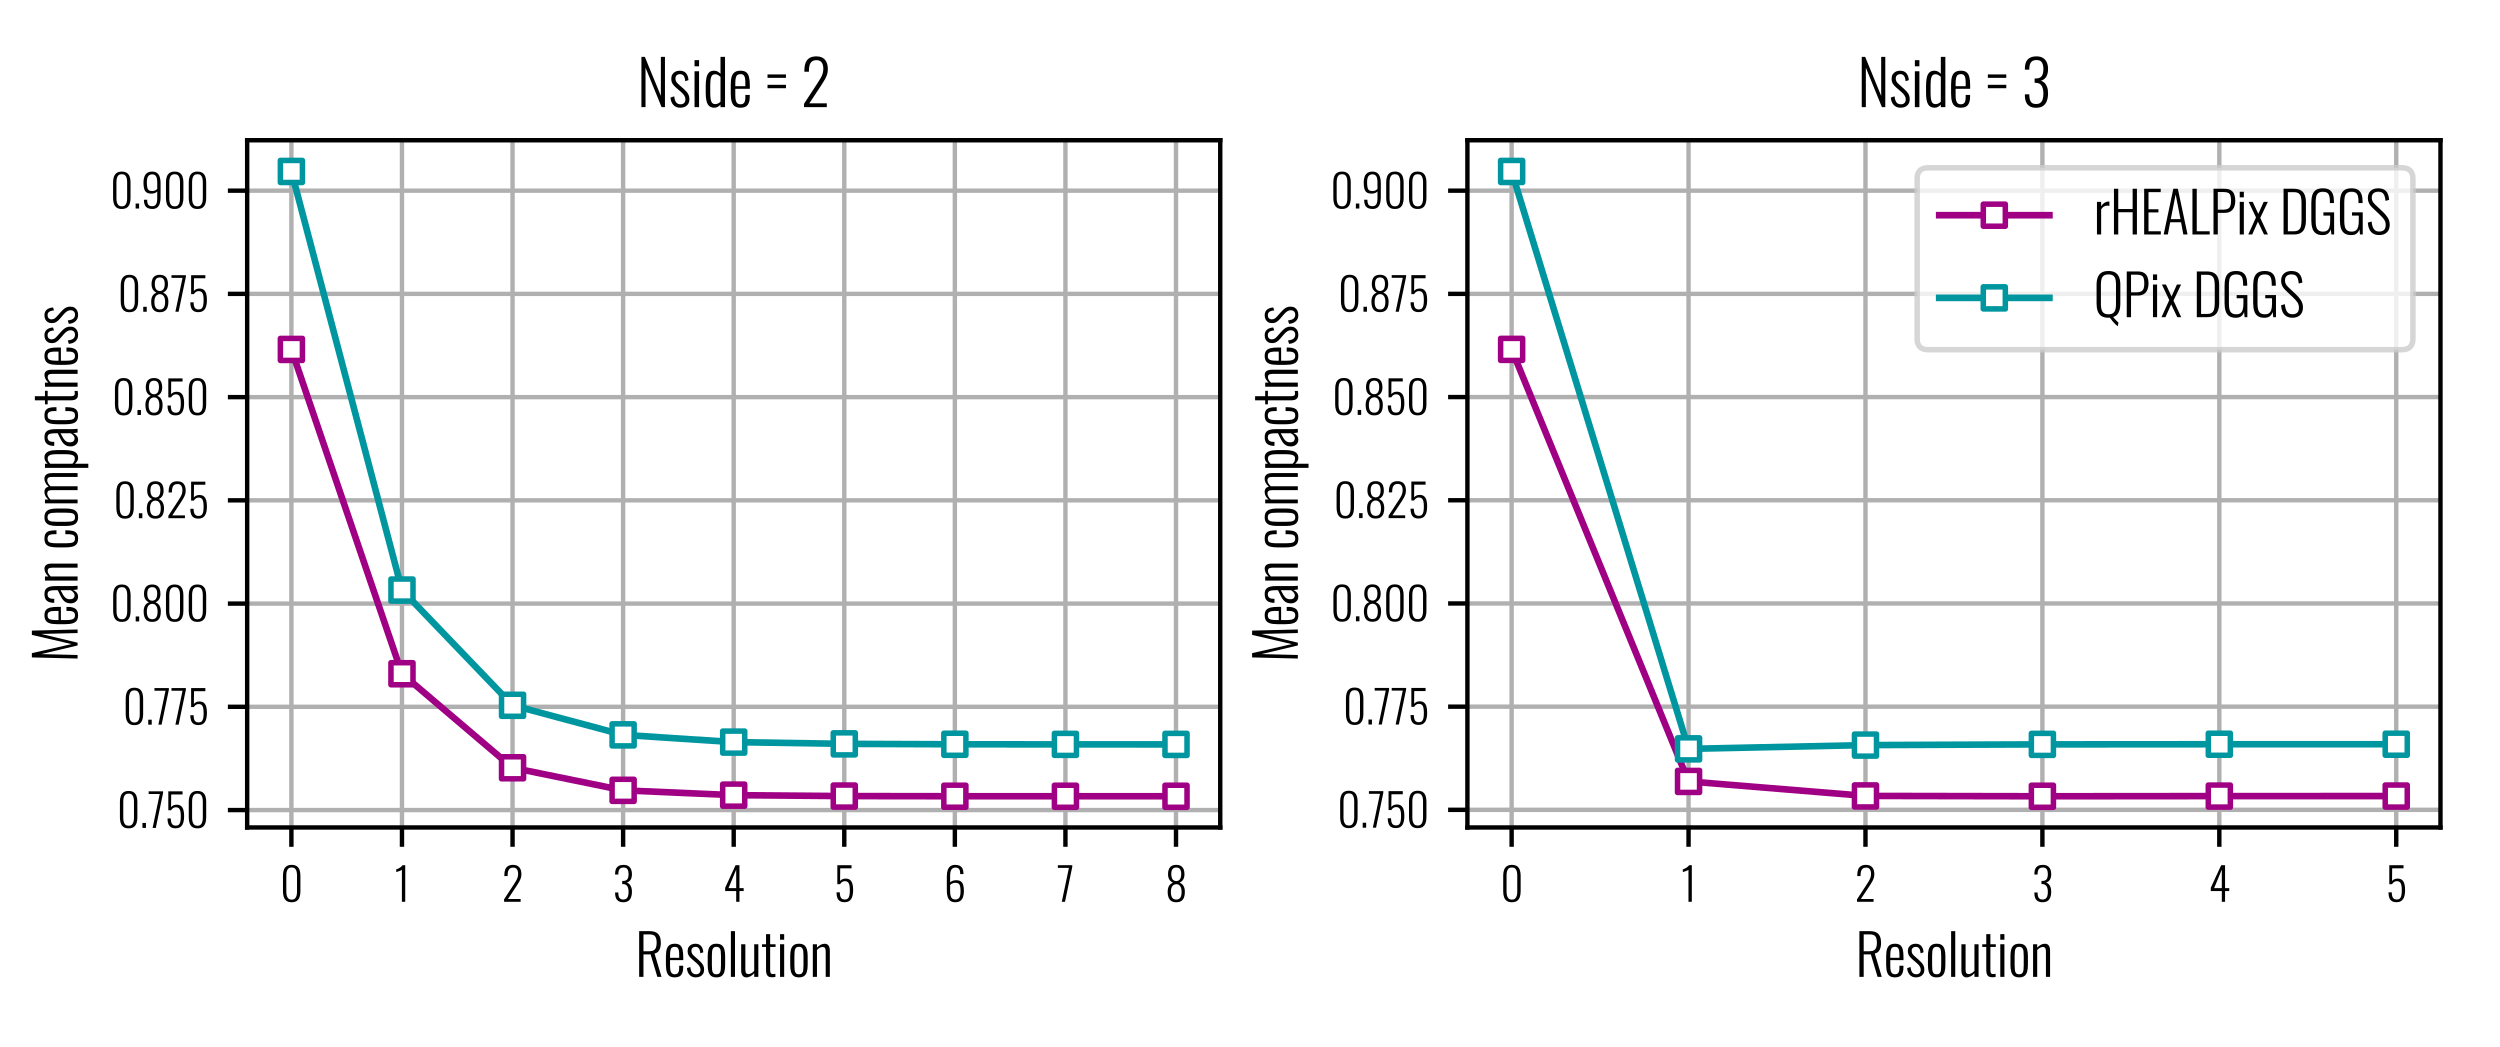<?xml version="1.0" encoding="utf-8" standalone="no"?>
<!DOCTYPE svg PUBLIC "-//W3C//DTD SVG 1.1//EN"
  "http://www.w3.org/Graphics/SVG/1.1/DTD/svg11.dtd">
<svg xmlns:xlink="http://www.w3.org/1999/xlink" width="453.543pt" height="189.921pt" viewBox="0 0 453.543 189.921" xmlns="http://www.w3.org/2000/svg" version="1.1">
 <defs>
  <style type="text/css">*{stroke-linejoin: round; stroke-linecap: butt}</style>
 </defs>
 <g id="figure_1">
  <g id="patch_1">
   <path d="M 0 189.921 
L 453.543 189.921 
L 453.543 0 
L 0 0 
z
" style="fill: #ffffff"/>
  </g>
  <g id="axes_1">
   <g id="patch_2">
    <path d="M 44.84 150.121 
L 221.372 150.121 
L 221.372 25.44 
L 44.84 25.44 
z
" style="fill: #ffffff"/>
   </g>
   <g id="matplotlib.axis_1">
    <g id="xtick_1">
     <g id="line2d_1">
      <path d="M 52.864 150.121 
L 52.864 25.44 
" clip-path="url(#p54a4151189)" style="fill: none; stroke: #b0b0b0; stroke-width: 0.8; stroke-linecap: square"/>
     </g>
     <g id="line2d_2">
      <defs>
       <path id="m5b0817f974" d="M 0 0 
L 0 3.5 
" style="stroke: #000000; stroke-width: 0.8"/>
      </defs>
      <g>
       <use xlink:href="#m5b0817f974" x="52.864" y="150.121" style="stroke: #000000; stroke-width: 0.8"/>
      </g>
     </g>
     <g id="text_1">
      <!-- 0 -->
      <g transform="translate(50.796 163.601) scale(0.08 -0.08)">
       <defs>
        <path id="Oswald-Light-30" d="M 1651 -64 
Q 1190 -64 921 134 
Q 653 333 537 678 
Q 422 1024 422 1466 
L 422 3718 
Q 422 4166 540 4508 
Q 659 4851 931 5043 
Q 1203 5235 1651 5235 
Q 2112 5235 2384 5043 
Q 2656 4851 2774 4508 
Q 2893 4166 2893 3718 
L 2893 1466 
Q 2893 1018 2774 672 
Q 2656 326 2387 131 
Q 2118 -64 1651 -64 
z
M 1651 307 
Q 1952 307 2115 460 
Q 2278 614 2345 867 
Q 2413 1120 2413 1427 
L 2413 3750 
Q 2413 4064 2345 4317 
Q 2278 4570 2118 4717 
Q 1958 4864 1651 4864 
Q 1357 4864 1193 4717 
Q 1030 4570 963 4317 
Q 896 4064 896 3750 
L 896 1427 
Q 896 1120 963 867 
Q 1030 614 1196 460 
Q 1363 307 1651 307 
z
" transform="scale(0.016)"/>
       </defs>
       <use xlink:href="#Oswald-Light-30"/>
      </g>
     </g>
    </g>
    <g id="xtick_2">
     <g id="line2d_3">
      <path d="M 72.925 150.121 
L 72.925 25.44 
" clip-path="url(#p54a4151189)" style="fill: none; stroke: #b0b0b0; stroke-width: 0.8; stroke-linecap: square"/>
     </g>
     <g id="line2d_4">
      <g>
       <use xlink:href="#m5b0817f974" x="72.925" y="150.121" style="stroke: #000000; stroke-width: 0.8"/>
      </g>
     </g>
     <g id="text_2">
      <!-- 1 -->
      <g transform="translate(71.533 163.601) scale(0.08 -0.08)">
       <defs>
        <path id="Oswald-Light-31" d="M 1075 0 
L 1075 4557 
Q 1037 4499 921 4441 
Q 806 4384 668 4339 
Q 531 4294 419 4259 
Q 307 4224 275 4218 
L 275 4595 
Q 365 4621 486 4672 
Q 608 4723 729 4796 
Q 851 4870 969 4966 
Q 1088 5062 1171 5184 
L 1549 5184 
L 1549 0 
L 1075 0 
z
" transform="scale(0.016)"/>
       </defs>
       <use xlink:href="#Oswald-Light-31"/>
      </g>
     </g>
    </g>
    <g id="xtick_3">
     <g id="line2d_5">
      <path d="M 92.985 150.121 
L 92.985 25.44 
" clip-path="url(#p54a4151189)" style="fill: none; stroke: #b0b0b0; stroke-width: 0.8; stroke-linecap: square"/>
     </g>
     <g id="line2d_6">
      <g>
       <use xlink:href="#m5b0817f974" x="92.985" y="150.121" style="stroke: #000000; stroke-width: 0.8"/>
      </g>
     </g>
     <g id="text_3">
      <!-- 2 -->
      <g transform="translate(91.045 163.601) scale(0.08 -0.08)">
       <defs>
        <path id="Oswald-Light-32" d="M 314 0 
L 314 346 
L 1709 2483 
Q 1862 2720 1996 2941 
Q 2131 3162 2217 3405 
Q 2304 3648 2304 3955 
Q 2304 4371 2134 4608 
Q 1965 4845 1613 4845 
Q 1299 4845 1126 4704 
Q 954 4563 886 4316 
Q 819 4070 819 3763 
L 819 3648 
L 352 3648 
L 352 3776 
Q 352 4256 480 4579 
Q 608 4902 880 5068 
Q 1152 5235 1594 5235 
Q 2182 5235 2476 4886 
Q 2771 4538 2771 3917 
Q 2771 3603 2681 3340 
Q 2592 3078 2451 2838 
Q 2310 2598 2157 2355 
L 864 397 
L 2662 397 
L 2662 0 
L 314 0 
z
" transform="scale(0.016)"/>
       </defs>
       <use xlink:href="#Oswald-Light-32"/>
      </g>
     </g>
    </g>
    <g id="xtick_4">
     <g id="line2d_7">
      <path d="M 113.045 150.121 
L 113.045 25.44 
" clip-path="url(#p54a4151189)" style="fill: none; stroke: #b0b0b0; stroke-width: 0.8; stroke-linecap: square"/>
     </g>
     <g id="line2d_8">
      <g>
       <use xlink:href="#m5b0817f974" x="113.045" y="150.121" style="stroke: #000000; stroke-width: 0.8"/>
      </g>
     </g>
     <g id="text_4">
      <!-- 3 -->
      <g transform="translate(111.117 163.601) scale(0.08 -0.08)">
       <defs>
        <path id="Oswald-Light-33" d="M 1523 -64 
Q 1120 -64 864 93 
Q 608 250 489 531 
Q 371 813 371 1197 
L 371 1325 
L 826 1325 
Q 826 1312 826 1273 
Q 826 1235 826 1216 
Q 832 941 896 739 
Q 960 538 1113 429 
Q 1267 320 1523 320 
Q 1766 320 1936 425 
Q 2106 531 2192 774 
Q 2278 1018 2278 1408 
Q 2278 1888 2105 2192 
Q 1933 2496 1504 2509 
Q 1491 2509 1440 2509 
Q 1389 2509 1376 2509 
L 1376 2957 
Q 1389 2957 1440 2957 
Q 1491 2957 1504 2957 
Q 1920 2957 2099 3190 
Q 2278 3424 2278 3942 
Q 2278 4346 2128 4602 
Q 1978 4858 1574 4858 
Q 1184 4858 1008 4637 
Q 832 4416 826 3955 
Q 826 3942 826 3913 
Q 826 3885 826 3866 
L 371 3866 
L 371 3987 
Q 371 4371 489 4649 
Q 608 4928 877 5081 
Q 1146 5235 1568 5235 
Q 1978 5235 2240 5068 
Q 2502 4902 2630 4611 
Q 2758 4320 2758 3942 
Q 2758 3398 2550 3100 
Q 2342 2803 2016 2726 
Q 2208 2675 2377 2521 
Q 2547 2368 2652 2096 
Q 2758 1824 2758 1414 
Q 2758 979 2633 643 
Q 2509 307 2240 121 
Q 1971 -64 1523 -64 
z
" transform="scale(0.016)"/>
       </defs>
       <use xlink:href="#Oswald-Light-33"/>
      </g>
     </g>
    </g>
    <g id="xtick_5">
     <g id="line2d_9">
      <path d="M 133.106 150.121 
L 133.106 25.44 
" clip-path="url(#p54a4151189)" style="fill: none; stroke: #b0b0b0; stroke-width: 0.8; stroke-linecap: square"/>
     </g>
     <g id="line2d_10">
      <g>
       <use xlink:href="#m5b0817f974" x="133.106" y="150.121" style="stroke: #000000; stroke-width: 0.8"/>
      </g>
     </g>
     <g id="text_5">
      <!-- 4 -->
      <g transform="translate(131.15 163.601) scale(0.08 -0.08)">
       <defs>
        <path id="Oswald-Light-34" d="M 1882 0 
L 1882 1517 
L 320 1517 
L 320 1990 
L 1792 5184 
L 2342 5184 
L 2342 1939 
L 2938 1939 
L 2938 1517 
L 2342 1517 
L 2342 0 
L 1882 0 
z
M 794 1939 
L 1882 1939 
L 1882 4563 
L 794 1939 
z
" transform="scale(0.016)"/>
       </defs>
       <use xlink:href="#Oswald-Light-34"/>
      </g>
     </g>
    </g>
    <g id="xtick_6">
     <g id="line2d_11">
      <path d="M 153.166 150.121 
L 153.166 25.44 
" clip-path="url(#p54a4151189)" style="fill: none; stroke: #b0b0b0; stroke-width: 0.8; stroke-linecap: square"/>
     </g>
     <g id="line2d_12">
      <g>
       <use xlink:href="#m5b0817f974" x="153.166" y="150.121" style="stroke: #000000; stroke-width: 0.8"/>
      </g>
     </g>
     <g id="text_6">
      <!-- 5 -->
      <g transform="translate(151.258 163.601) scale(0.08 -0.08)">
       <defs>
        <path id="Oswald-Light-35" d="M 1542 -58 
Q 1126 -58 873 102 
Q 621 262 505 576 
Q 390 890 390 1338 
L 858 1338 
Q 858 1024 922 793 
Q 986 563 1139 441 
Q 1293 320 1562 320 
Q 1856 320 2009 470 
Q 2163 621 2220 915 
Q 2278 1210 2278 1638 
Q 2278 2112 2211 2393 
Q 2144 2675 1987 2800 
Q 1830 2925 1568 2925 
Q 1370 2925 1197 2816 
Q 1024 2707 896 2496 
L 506 2496 
L 506 5184 
L 2522 5184 
L 2522 4742 
L 915 4742 
L 896 2944 
Q 1011 3091 1206 3190 
Q 1402 3290 1690 3290 
Q 2074 3290 2307 3101 
Q 2541 2912 2643 2553 
Q 2746 2195 2746 1696 
Q 2746 1280 2682 953 
Q 2618 627 2474 400 
Q 2330 173 2102 57 
Q 1875 -58 1542 -58 
z
" transform="scale(0.016)"/>
       </defs>
       <use xlink:href="#Oswald-Light-35"/>
      </g>
     </g>
    </g>
    <g id="xtick_7">
     <g id="line2d_13">
      <path d="M 173.227 150.121 
L 173.227 25.44 
" clip-path="url(#p54a4151189)" style="fill: none; stroke: #b0b0b0; stroke-width: 0.8; stroke-linecap: square"/>
     </g>
     <g id="line2d_14">
      <g>
       <use xlink:href="#m5b0817f974" x="173.227" y="150.121" style="stroke: #000000; stroke-width: 0.8"/>
      </g>
     </g>
     <g id="text_7">
      <!-- 6 -->
      <g transform="translate(171.23 163.601) scale(0.08 -0.08)">
       <defs>
        <path id="Oswald-Light-36" d="M 1619 -64 
Q 1190 -64 928 131 
Q 666 326 544 694 
Q 422 1062 422 1562 
L 422 3629 
Q 422 4109 537 4470 
Q 653 4832 915 5033 
Q 1178 5235 1613 5235 
Q 2003 5235 2259 5100 
Q 2515 4966 2646 4700 
Q 2778 4435 2778 4038 
Q 2778 4026 2781 3984 
Q 2784 3942 2784 3930 
L 2317 3930 
Q 2317 4429 2160 4640 
Q 2003 4851 1632 4851 
Q 1414 4851 1248 4745 
Q 1082 4640 986 4397 
Q 890 4154 890 3738 
L 890 2758 
Q 1005 2867 1225 2963 
Q 1446 3059 1722 3059 
Q 2150 3059 2393 2899 
Q 2637 2739 2739 2400 
Q 2842 2061 2842 1517 
Q 2842 1043 2720 684 
Q 2598 326 2332 131 
Q 2067 -64 1619 -64 
z
M 1619 326 
Q 1875 326 2038 438 
Q 2202 550 2285 793 
Q 2368 1037 2368 1427 
Q 2368 1850 2320 2131 
Q 2272 2413 2115 2553 
Q 1958 2694 1619 2694 
Q 1466 2694 1325 2646 
Q 1184 2598 1069 2531 
Q 954 2464 890 2400 
L 890 1504 
Q 890 1088 966 829 
Q 1043 570 1206 448 
Q 1370 326 1619 326 
z
" transform="scale(0.016)"/>
       </defs>
       <use xlink:href="#Oswald-Light-36"/>
      </g>
     </g>
    </g>
    <g id="xtick_8">
     <g id="line2d_15">
      <path d="M 193.287 150.121 
L 193.287 25.44 
" clip-path="url(#p54a4151189)" style="fill: none; stroke: #b0b0b0; stroke-width: 0.8; stroke-linecap: square"/>
     </g>
     <g id="line2d_16">
      <g>
       <use xlink:href="#m5b0817f974" x="193.287" y="150.121" style="stroke: #000000; stroke-width: 0.8"/>
      </g>
     </g>
     <g id="text_8">
      <!-- 7 -->
      <g transform="translate(191.743 163.601) scale(0.08 -0.08)">
       <defs>
        <path id="Oswald-Light-37" d="M 691 0 
L 1702 4806 
L 134 4806 
L 134 5184 
L 2176 5184 
L 2176 4954 
L 1146 0 
L 691 0 
z
" transform="scale(0.016)"/>
       </defs>
       <use xlink:href="#Oswald-Light-37"/>
      </g>
     </g>
    </g>
    <g id="xtick_9">
     <g id="line2d_17">
      <path d="M 213.347 150.121 
L 213.347 25.44 
" clip-path="url(#p54a4151189)" style="fill: none; stroke: #b0b0b0; stroke-width: 0.8; stroke-linecap: square"/>
     </g>
     <g id="line2d_18">
      <g>
       <use xlink:href="#m5b0817f974" x="213.347" y="150.121" style="stroke: #000000; stroke-width: 0.8"/>
      </g>
     </g>
     <g id="text_9">
      <!-- 8 -->
      <g transform="translate(211.351 163.601) scale(0.08 -0.08)">
       <defs>
        <path id="Oswald-Light-38" d="M 1600 -64 
Q 1152 -64 886 118 
Q 621 301 499 627 
Q 378 954 378 1389 
Q 378 1728 445 1955 
Q 512 2182 621 2329 
Q 730 2477 864 2566 
Q 998 2656 1126 2720 
Q 813 2848 621 3145 
Q 429 3443 429 3936 
Q 429 4314 544 4608 
Q 659 4902 918 5068 
Q 1178 5235 1600 5235 
Q 2022 5235 2278 5065 
Q 2534 4896 2646 4601 
Q 2758 4307 2758 3923 
Q 2758 3430 2569 3142 
Q 2381 2854 2067 2720 
Q 2195 2656 2329 2566 
Q 2464 2477 2569 2329 
Q 2675 2182 2745 1955 
Q 2816 1728 2816 1389 
Q 2816 954 2697 627 
Q 2579 301 2310 118 
Q 2042 -64 1600 -64 
z
M 1600 314 
Q 1856 314 2022 429 
Q 2189 544 2272 784 
Q 2355 1024 2355 1389 
Q 2355 1709 2281 1949 
Q 2208 2189 2045 2336 
Q 1882 2483 1600 2502 
Q 1318 2483 1148 2336 
Q 979 2189 905 1949 
Q 832 1709 832 1389 
Q 832 1024 918 784 
Q 1005 544 1174 429 
Q 1344 314 1600 314 
z
M 1600 2931 
Q 1869 2944 2019 3078 
Q 2170 3213 2234 3440 
Q 2298 3667 2298 3942 
Q 2298 4390 2131 4624 
Q 1965 4858 1600 4858 
Q 1229 4858 1059 4624 
Q 890 4390 890 3942 
Q 890 3667 954 3440 
Q 1018 3213 1174 3078 
Q 1331 2944 1600 2931 
z
" transform="scale(0.016)"/>
       </defs>
       <use xlink:href="#Oswald-Light-38"/>
      </g>
     </g>
    </g>
    <g id="text_10">
     <!-- Resolution -->
     <g transform="translate(115.229 177.221) scale(0.1 -0.1)">
      <defs>
       <path id="Oswald-Light-52" d="M 454 0 
L 454 5184 
L 1626 5184 
Q 2112 5184 2390 5027 
Q 2669 4870 2790 4572 
Q 2912 4275 2912 3866 
Q 2912 3578 2848 3322 
Q 2784 3066 2630 2886 
Q 2477 2707 2195 2650 
L 2989 0 
L 2515 0 
L 1754 2547 
L 941 2547 
L 941 0 
L 454 0 
z
M 941 2906 
L 1600 2906 
Q 1926 2906 2105 3014 
Q 2285 3123 2361 3334 
Q 2438 3546 2438 3866 
Q 2438 4346 2272 4582 
Q 2106 4819 1613 4819 
L 941 4819 
L 941 2906 
z
" transform="scale(0.016)"/>
       <path id="Oswald-Light-65" d="M 1286 -58 
Q 941 -58 720 80 
Q 499 218 393 538 
Q 288 858 288 1389 
L 288 2323 
Q 288 2874 397 3184 
Q 506 3494 730 3625 
Q 954 3757 1293 3757 
Q 1683 3757 1888 3590 
Q 2093 3424 2173 3088 
Q 2253 2752 2253 2227 
L 2253 1894 
L 755 1894 
L 755 1248 
Q 755 890 809 682 
Q 864 474 982 384 
Q 1101 294 1286 294 
Q 1427 294 1542 348 
Q 1658 403 1725 560 
Q 1792 717 1792 1005 
L 1792 1261 
L 2246 1261 
L 2246 1056 
Q 2246 550 2038 246 
Q 1830 -58 1286 -58 
z
M 755 2163 
L 1792 2163 
L 1792 2470 
Q 1792 2765 1760 2973 
Q 1728 3181 1622 3293 
Q 1517 3405 1286 3405 
Q 1094 3405 976 3321 
Q 858 3238 806 3024 
Q 755 2810 755 2413 
L 755 2163 
z
" transform="scale(0.016)"/>
       <path id="Oswald-Light-73" d="M 1203 -58 
Q 762 -58 499 227 
Q 237 512 198 992 
L 589 1114 
Q 627 685 787 489 
Q 947 294 1235 294 
Q 1478 294 1609 432 
Q 1741 570 1741 819 
Q 1741 998 1632 1180 
Q 1523 1363 1293 1562 
L 787 1997 
Q 538 2208 410 2419 
Q 282 2630 282 2925 
Q 282 3194 394 3376 
Q 506 3558 704 3657 
Q 902 3757 1165 3757 
Q 1594 3757 1814 3485 
Q 2035 3213 2054 2784 
L 1722 2675 
Q 1702 2925 1638 3088 
Q 1574 3251 1459 3328 
Q 1344 3405 1184 3405 
Q 973 3405 841 3286 
Q 710 3168 710 2957 
Q 710 2790 774 2662 
Q 838 2534 1011 2374 
L 1536 1907 
Q 1690 1773 1830 1619 
Q 1971 1466 2060 1277 
Q 2150 1088 2150 832 
Q 2150 544 2032 349 
Q 1914 154 1702 48 
Q 1491 -58 1203 -58 
z
" transform="scale(0.016)"/>
       <path id="Oswald-Light-6f" d="M 1274 -58 
Q 896 -58 681 105 
Q 467 269 377 579 
Q 288 890 288 1338 
L 288 2362 
Q 288 2810 377 3120 
Q 467 3430 681 3593 
Q 896 3757 1274 3757 
Q 1664 3757 1875 3593 
Q 2086 3430 2176 3120 
Q 2266 2810 2266 2362 
L 2266 1338 
Q 2266 890 2176 579 
Q 2086 269 1875 105 
Q 1664 -58 1274 -58 
z
M 1274 294 
Q 1517 294 1629 422 
Q 1741 550 1766 784 
Q 1792 1018 1792 1312 
L 1792 2387 
Q 1792 2688 1766 2915 
Q 1741 3142 1629 3273 
Q 1517 3405 1274 3405 
Q 1030 3405 921 3273 
Q 813 3142 787 2915 
Q 762 2688 762 2387 
L 762 1312 
Q 762 1018 787 784 
Q 813 550 921 422 
Q 1030 294 1274 294 
z
" transform="scale(0.016)"/>
       <path id="Oswald-Light-6c" d="M 422 0 
L 422 5184 
L 890 5184 
L 890 0 
L 422 0 
z
" transform="scale(0.016)"/>
       <path id="Oswald-Light-75" d="M 902 -58 
Q 717 -58 589 38 
Q 461 134 393 307 
Q 326 480 326 730 
L 326 3699 
L 800 3699 
L 800 832 
Q 800 544 886 429 
Q 973 314 1152 314 
Q 1318 314 1488 416 
Q 1658 518 1805 678 
L 1805 3699 
L 2272 3699 
L 2272 0 
L 1805 0 
L 1805 410 
Q 1626 205 1395 73 
Q 1165 -58 902 -58 
z
" transform="scale(0.016)"/>
       <path id="Oswald-Light-74" d="M 1235 -45 
Q 966 -45 822 60 
Q 678 166 624 348 
Q 570 531 570 768 
L 570 3392 
L 115 3392 
L 115 3699 
L 570 3699 
L 570 4845 
L 1037 4845 
L 1037 3699 
L 1651 3699 
L 1651 3392 
L 1037 3392 
L 1037 813 
Q 1037 544 1097 432 
Q 1158 320 1363 320 
Q 1421 320 1494 329 
Q 1568 339 1632 352 
L 1632 -6 
Q 1536 -26 1433 -35 
Q 1331 -45 1235 -45 
z
" transform="scale(0.016)"/>
       <path id="Oswald-Light-69" d="M 410 0 
L 410 3699 
L 877 3699 
L 877 0 
L 410 0 
z
M 410 4211 
L 410 4845 
L 877 4845 
L 877 4211 
L 410 4211 
z
" transform="scale(0.016)"/>
       <path id="Oswald-Light-6e" d="M 358 0 
L 358 3699 
L 826 3699 
L 826 3315 
Q 1005 3507 1229 3632 
Q 1453 3757 1715 3757 
Q 1901 3757 2029 3664 
Q 2157 3571 2221 3395 
Q 2285 3219 2285 2970 
L 2285 0 
L 1818 0 
L 1818 2867 
Q 1818 3155 1731 3273 
Q 1645 3392 1466 3392 
Q 1306 3392 1139 3296 
Q 973 3200 826 3046 
L 826 0 
L 358 0 
z
" transform="scale(0.016)"/>
      </defs>
      <use xlink:href="#Oswald-Light-52"/>
      <use xlink:href="#Oswald-Light-65" x="51.2"/>
      <use xlink:href="#Oswald-Light-73" x="90.7"/>
      <use xlink:href="#Oswald-Light-6f" x="127"/>
      <use xlink:href="#Oswald-Light-6c" x="166.9"/>
      <use xlink:href="#Oswald-Light-75" x="187.1"/>
      <use xlink:href="#Oswald-Light-74" x="228.3"/>
      <use xlink:href="#Oswald-Light-69" x="256.3"/>
      <use xlink:href="#Oswald-Light-6f" x="276.7"/>
      <use xlink:href="#Oswald-Light-6e" x="316.6"/>
     </g>
    </g>
   </g>
   <g id="matplotlib.axis_2">
    <g id="ytick_1">
     <g id="line2d_19">
      <path d="M 44.84 146.956 
L 221.372 146.956 
" clip-path="url(#p54a4151189)" style="fill: none; stroke: #b0b0b0; stroke-width: 0.8; stroke-linecap: square"/>
     </g>
     <g id="line2d_20">
      <defs>
       <path id="m0838056ff7" d="M 0 0 
L -3.5 0 
" style="stroke: #000000; stroke-width: 0.8"/>
      </defs>
      <g>
       <use xlink:href="#m0838056ff7" x="44.84" y="146.956" style="stroke: #000000; stroke-width: 0.8"/>
      </g>
     </g>
     <g id="text_11">
      <!-- 0.750 -->
      <g transform="translate(21.216 150.196) scale(0.08 -0.08)">
       <defs>
        <path id="Oswald-Light-2e" d="M 384 0 
L 384 704 
L 877 704 
L 877 0 
L 384 0 
z
" transform="scale(0.016)"/>
       </defs>
       <use xlink:href="#Oswald-Light-30"/>
       <use xlink:href="#Oswald-Light-2e" x="51.7"/>
       <use xlink:href="#Oswald-Light-37" x="69.8"/>
       <use xlink:href="#Oswald-Light-35" x="108.4"/>
       <use xlink:href="#Oswald-Light-30" x="156.1"/>
      </g>
     </g>
    </g>
    <g id="ytick_2">
     <g id="line2d_21">
      <path d="M 44.84 128.228 
L 221.372 128.228 
" clip-path="url(#p54a4151189)" style="fill: none; stroke: #b0b0b0; stroke-width: 0.8; stroke-linecap: square"/>
     </g>
     <g id="line2d_22">
      <g>
       <use xlink:href="#m0838056ff7" x="44.84" y="128.228" style="stroke: #000000; stroke-width: 0.8"/>
      </g>
     </g>
     <g id="text_12">
      <!-- 0.775 -->
      <g transform="translate(22.265 131.468) scale(0.08 -0.08)">
       <use xlink:href="#Oswald-Light-30"/>
       <use xlink:href="#Oswald-Light-2e" x="51.7"/>
       <use xlink:href="#Oswald-Light-37" x="69.8"/>
       <use xlink:href="#Oswald-Light-37" x="108.4"/>
       <use xlink:href="#Oswald-Light-35" x="147"/>
      </g>
     </g>
    </g>
    <g id="ytick_3">
     <g id="line2d_23">
      <path d="M 44.84 109.5 
L 221.372 109.5 
" clip-path="url(#p54a4151189)" style="fill: none; stroke: #b0b0b0; stroke-width: 0.8; stroke-linecap: square"/>
     </g>
     <g id="line2d_24">
      <g>
       <use xlink:href="#m0838056ff7" x="44.84" y="109.5" style="stroke: #000000; stroke-width: 0.8"/>
      </g>
     </g>
     <g id="text_13">
      <!-- 0.800 -->
      <g transform="translate(19.991 112.74) scale(0.08 -0.08)">
       <use xlink:href="#Oswald-Light-30"/>
       <use xlink:href="#Oswald-Light-2e" x="51.7"/>
       <use xlink:href="#Oswald-Light-38" x="69.8"/>
       <use xlink:href="#Oswald-Light-30" x="119.7"/>
       <use xlink:href="#Oswald-Light-30" x="171.4"/>
      </g>
     </g>
    </g>
    <g id="ytick_4">
     <g id="line2d_25">
      <path d="M 44.84 90.773 
L 221.372 90.773 
" clip-path="url(#p54a4151189)" style="fill: none; stroke: #b0b0b0; stroke-width: 0.8; stroke-linecap: square"/>
     </g>
     <g id="line2d_26">
      <g>
       <use xlink:href="#m0838056ff7" x="44.84" y="90.773" style="stroke: #000000; stroke-width: 0.8"/>
      </g>
     </g>
     <g id="text_14">
      <!-- 0.825 -->
      <g transform="translate(20.567 94.013) scale(0.08 -0.08)">
       <use xlink:href="#Oswald-Light-30"/>
       <use xlink:href="#Oswald-Light-2e" x="51.7"/>
       <use xlink:href="#Oswald-Light-38" x="69.8"/>
       <use xlink:href="#Oswald-Light-32" x="119.7"/>
       <use xlink:href="#Oswald-Light-35" x="168.2"/>
      </g>
     </g>
    </g>
    <g id="ytick_5">
     <g id="line2d_27">
      <path d="M 44.84 72.045 
L 221.372 72.045 
" clip-path="url(#p54a4151189)" style="fill: none; stroke: #b0b0b0; stroke-width: 0.8; stroke-linecap: square"/>
     </g>
     <g id="line2d_28">
      <g>
       <use xlink:href="#m0838056ff7" x="44.84" y="72.045" style="stroke: #000000; stroke-width: 0.8"/>
      </g>
     </g>
     <g id="text_15">
      <!-- 0.850 -->
      <g transform="translate(20.311 75.285) scale(0.08 -0.08)">
       <use xlink:href="#Oswald-Light-30"/>
       <use xlink:href="#Oswald-Light-2e" x="51.7"/>
       <use xlink:href="#Oswald-Light-38" x="69.8"/>
       <use xlink:href="#Oswald-Light-35" x="119.7"/>
       <use xlink:href="#Oswald-Light-30" x="167.4"/>
      </g>
     </g>
    </g>
    <g id="ytick_6">
     <g id="line2d_29">
      <path d="M 44.84 53.317 
L 221.372 53.317 
" clip-path="url(#p54a4151189)" style="fill: none; stroke: #b0b0b0; stroke-width: 0.8; stroke-linecap: square"/>
     </g>
     <g id="line2d_30">
      <g>
       <use xlink:href="#m0838056ff7" x="44.84" y="53.317" style="stroke: #000000; stroke-width: 0.8"/>
      </g>
     </g>
     <g id="text_16">
      <!-- 0.875 -->
      <g transform="translate(21.36 56.557) scale(0.08 -0.08)">
       <use xlink:href="#Oswald-Light-30"/>
       <use xlink:href="#Oswald-Light-2e" x="51.7"/>
       <use xlink:href="#Oswald-Light-38" x="69.8"/>
       <use xlink:href="#Oswald-Light-37" x="119.7"/>
       <use xlink:href="#Oswald-Light-35" x="158.3"/>
      </g>
     </g>
    </g>
    <g id="ytick_7">
     <g id="line2d_31">
      <path d="M 44.84 34.59 
L 221.372 34.59 
" clip-path="url(#p54a4151189)" style="fill: none; stroke: #b0b0b0; stroke-width: 0.8; stroke-linecap: square"/>
     </g>
     <g id="line2d_32">
      <g>
       <use xlink:href="#m0838056ff7" x="44.84" y="34.59" style="stroke: #000000; stroke-width: 0.8"/>
      </g>
     </g>
     <g id="text_17">
      <!-- 0.900 -->
      <g transform="translate(19.976 37.83) scale(0.08 -0.08)">
       <defs>
        <path id="Oswald-Light-39" d="M 1613 -64 
Q 1222 -64 960 70 
Q 698 205 566 477 
Q 435 749 429 1152 
Q 429 1158 429 1196 
Q 429 1235 429 1242 
L 890 1242 
Q 890 749 1050 537 
Q 1210 326 1619 326 
Q 1837 326 1993 428 
Q 2150 531 2233 777 
Q 2317 1024 2317 1440 
L 2317 2419 
Q 2221 2304 2013 2208 
Q 1805 2112 1485 2112 
Q 1056 2112 813 2275 
Q 570 2438 467 2780 
Q 365 3123 365 3661 
Q 365 4141 489 4493 
Q 614 4845 886 5040 
Q 1158 5235 1600 5235 
Q 2022 5235 2284 5040 
Q 2547 4845 2668 4483 
Q 2790 4122 2790 3616 
L 2790 1549 
Q 2790 1075 2678 710 
Q 2566 346 2310 141 
Q 2054 -64 1613 -64 
z
M 1594 2477 
Q 1869 2477 2048 2576 
Q 2227 2675 2317 2778 
L 2317 3667 
Q 2317 4090 2243 4349 
Q 2170 4608 2010 4726 
Q 1850 4845 1600 4845 
Q 1350 4845 1180 4726 
Q 1011 4608 928 4365 
Q 845 4122 845 3750 
Q 845 3328 893 3043 
Q 941 2758 1101 2617 
Q 1261 2477 1594 2477 
z
" transform="scale(0.016)"/>
       </defs>
       <use xlink:href="#Oswald-Light-30"/>
       <use xlink:href="#Oswald-Light-2e" x="51.7"/>
       <use xlink:href="#Oswald-Light-39" x="69.8"/>
       <use xlink:href="#Oswald-Light-30" x="119.9"/>
       <use xlink:href="#Oswald-Light-30" x="171.6"/>
      </g>
     </g>
    </g>
    <g id="text_18">
     <!-- Mean compactness -->
     <g transform="translate(14.076 120.128) rotate(-90) scale(0.1 -0.1)">
      <defs>
       <path id="Oswald-Light-4d" d="M 410 0 
L 538 5184 
L 1024 5184 
L 2048 685 
L 3091 5184 
L 3578 5184 
L 3706 0 
L 3302 0 
L 3200 4128 
L 2208 0 
L 1894 0 
L 915 4122 
L 813 0 
L 410 0 
z
" transform="scale(0.016)"/>
       <path id="Oswald-Light-61" d="M 922 -58 
Q 704 -58 537 54 
Q 371 166 275 355 
Q 179 544 179 768 
Q 179 1050 262 1248 
Q 346 1446 518 1603 
Q 691 1760 979 1910 
Q 1267 2061 1670 2246 
L 1670 2509 
Q 1670 2848 1632 3043 
Q 1594 3238 1494 3321 
Q 1395 3405 1210 3405 
Q 1069 3405 950 3347 
Q 832 3290 765 3152 
Q 698 3014 698 2771 
L 698 2643 
L 237 2650 
Q 243 3213 476 3485 
Q 710 3757 1235 3757 
Q 1734 3757 1936 3459 
Q 2138 3162 2138 2534 
L 2138 736 
Q 2138 640 2144 489 
Q 2150 339 2160 204 
Q 2170 70 2176 0 
L 1760 0 
Q 1741 122 1718 272 
Q 1696 422 1690 512 
Q 1613 288 1414 115 
Q 1216 -58 922 -58 
z
M 1075 339 
Q 1216 339 1328 409 
Q 1440 480 1529 579 
Q 1619 678 1670 781 
L 1670 1933 
Q 1402 1792 1206 1677 
Q 1011 1562 889 1453 
Q 768 1344 707 1206 
Q 646 1069 646 883 
Q 646 589 774 464 
Q 902 339 1075 339 
z
" transform="scale(0.016)"/>
       <path id="Oswald-Light-20" transform="scale(0.016)"/>
       <path id="Oswald-Light-63" d="M 1280 -58 
Q 845 -58 633 134 
Q 422 326 355 656 
Q 288 986 288 1402 
L 288 2266 
Q 288 2778 371 3107 
Q 454 3437 668 3597 
Q 883 3757 1280 3757 
Q 1670 3757 1875 3609 
Q 2080 3462 2150 3193 
Q 2221 2925 2221 2573 
L 2221 2394 
L 1786 2394 
L 1786 2573 
Q 1786 2899 1738 3078 
Q 1690 3258 1578 3331 
Q 1466 3405 1280 3405 
Q 1062 3405 947 3302 
Q 832 3200 793 2966 
Q 755 2733 755 2342 
L 755 1306 
Q 755 749 864 521 
Q 973 294 1286 294 
Q 1504 294 1613 393 
Q 1722 493 1754 691 
Q 1786 890 1786 1184 
L 1786 1389 
L 2221 1389 
L 2221 1210 
Q 2221 838 2153 553 
Q 2086 269 1881 105 
Q 1677 -58 1280 -58 
z
" transform="scale(0.016)"/>
       <path id="Oswald-Light-6d" d="M 358 0 
L 358 3699 
L 794 3699 
L 794 3322 
Q 979 3539 1203 3651 
Q 1427 3763 1664 3763 
Q 1856 3763 2019 3660 
Q 2182 3558 2253 3283 
Q 2445 3520 2675 3641 
Q 2906 3763 3162 3763 
Q 3322 3763 3466 3686 
Q 3610 3610 3699 3424 
Q 3789 3238 3789 2918 
L 3789 0 
L 3354 0 
L 3354 2906 
Q 3354 3232 3248 3337 
Q 3142 3443 2982 3443 
Q 2803 3443 2624 3340 
Q 2445 3238 2285 3059 
Q 2291 3027 2294 2992 
Q 2298 2957 2298 2918 
L 2298 0 
L 1856 0 
L 1856 2906 
Q 1856 3232 1750 3337 
Q 1645 3443 1485 3443 
Q 1312 3443 1133 3340 
Q 954 3238 794 3066 
L 794 0 
L 358 0 
z
" transform="scale(0.016)"/>
       <path id="Oswald-Light-70" d="M 358 -1216 
L 358 3699 
L 826 3699 
L 826 3392 
Q 941 3533 1113 3645 
Q 1286 3757 1536 3757 
Q 1805 3757 1968 3632 
Q 2131 3507 2220 3296 
Q 2310 3085 2342 2822 
Q 2374 2560 2374 2285 
L 2374 1504 
Q 2374 1030 2297 681 
Q 2221 333 2025 137 
Q 1830 -58 1485 -58 
Q 1261 -58 1097 57 
Q 934 173 826 294 
L 826 -1216 
L 358 -1216 
z
M 1414 314 
Q 1626 314 1731 448 
Q 1837 582 1872 848 
Q 1907 1114 1907 1491 
L 1907 2285 
Q 1907 2643 1872 2889 
Q 1837 3136 1728 3264 
Q 1619 3392 1402 3392 
Q 1222 3392 1072 3296 
Q 922 3200 826 3104 
L 826 582 
Q 928 474 1078 394 
Q 1229 314 1414 314 
z
" transform="scale(0.016)"/>
      </defs>
      <use xlink:href="#Oswald-Light-4d"/>
      <use xlink:href="#Oswald-Light-65" x="64.3"/>
      <use xlink:href="#Oswald-Light-61" x="103.8"/>
      <use xlink:href="#Oswald-Light-6e" x="142.3"/>
      <use xlink:href="#Oswald-Light-20" x="183.2"/>
      <use xlink:href="#Oswald-Light-63" x="203.6"/>
      <use xlink:href="#Oswald-Light-6f" x="242.5"/>
      <use xlink:href="#Oswald-Light-6d" x="282.4"/>
      <use xlink:href="#Oswald-Light-70" x="346.8"/>
      <use xlink:href="#Oswald-Light-61" x="388.5"/>
      <use xlink:href="#Oswald-Light-63" x="427"/>
      <use xlink:href="#Oswald-Light-74" x="465.9"/>
      <use xlink:href="#Oswald-Light-6e" x="493.9"/>
      <use xlink:href="#Oswald-Light-65" x="534.8"/>
      <use xlink:href="#Oswald-Light-73" x="574.3"/>
      <use xlink:href="#Oswald-Light-73" x="610.6"/>
     </g>
    </g>
   </g>
   <g id="line2d_33">
    <path d="M 52.864 63.393 
L 72.925 122.228 
L 92.985 139.288 
L 113.045 143.382 
L 133.106 144.253 
L 153.166 144.422 
L 173.227 144.45 
L 193.287 144.454 
L 213.347 144.454 
" clip-path="url(#p54a4151189)" style="fill: none; stroke: #a00083; stroke-width: 1.2; stroke-linecap: square"/>
    <defs>
     <path id="m5efe6f2eb3" d="M -2 2 
L 2 2 
L 2 -2 
L -2 -2 
z
" style="stroke: #a00083; stroke-linejoin: miter"/>
    </defs>
    <g clip-path="url(#p54a4151189)">
     <use xlink:href="#m5efe6f2eb3" x="52.864" y="63.393" style="fill: #ffffff; stroke: #a00083; stroke-linejoin: miter"/>
     <use xlink:href="#m5efe6f2eb3" x="72.925" y="122.228" style="fill: #ffffff; stroke: #a00083; stroke-linejoin: miter"/>
     <use xlink:href="#m5efe6f2eb3" x="92.985" y="139.288" style="fill: #ffffff; stroke: #a00083; stroke-linejoin: miter"/>
     <use xlink:href="#m5efe6f2eb3" x="113.045" y="143.382" style="fill: #ffffff; stroke: #a00083; stroke-linejoin: miter"/>
     <use xlink:href="#m5efe6f2eb3" x="133.106" y="144.253" style="fill: #ffffff; stroke: #a00083; stroke-linejoin: miter"/>
     <use xlink:href="#m5efe6f2eb3" x="153.166" y="144.422" style="fill: #ffffff; stroke: #a00083; stroke-linejoin: miter"/>
     <use xlink:href="#m5efe6f2eb3" x="173.227" y="144.45" style="fill: #ffffff; stroke: #a00083; stroke-linejoin: miter"/>
     <use xlink:href="#m5efe6f2eb3" x="193.287" y="144.454" style="fill: #ffffff; stroke: #a00083; stroke-linejoin: miter"/>
     <use xlink:href="#m5efe6f2eb3" x="213.347" y="144.454" style="fill: #ffffff; stroke: #a00083; stroke-linejoin: miter"/>
    </g>
   </g>
   <g id="line2d_34">
    <path d="M 52.864 31.107 
L 72.925 107.047 
L 92.985 127.95 
L 113.045 133.32 
L 133.106 134.633 
L 153.166 134.949 
L 173.227 135.025 
L 193.287 135.043 
L 213.347 135.047 
" clip-path="url(#p54a4151189)" style="fill: none; stroke: #0096a0; stroke-width: 1.2; stroke-linecap: square"/>
    <defs>
     <path id="mfd2594d36a" d="M -2 2 
L 2 2 
L 2 -2 
L -2 -2 
z
" style="stroke: #0096a0; stroke-linejoin: miter"/>
    </defs>
    <g clip-path="url(#p54a4151189)">
     <use xlink:href="#mfd2594d36a" x="52.864" y="31.107" style="fill: #ffffff; stroke: #0096a0; stroke-linejoin: miter"/>
     <use xlink:href="#mfd2594d36a" x="72.925" y="107.047" style="fill: #ffffff; stroke: #0096a0; stroke-linejoin: miter"/>
     <use xlink:href="#mfd2594d36a" x="92.985" y="127.95" style="fill: #ffffff; stroke: #0096a0; stroke-linejoin: miter"/>
     <use xlink:href="#mfd2594d36a" x="113.045" y="133.32" style="fill: #ffffff; stroke: #0096a0; stroke-linejoin: miter"/>
     <use xlink:href="#mfd2594d36a" x="133.106" y="134.633" style="fill: #ffffff; stroke: #0096a0; stroke-linejoin: miter"/>
     <use xlink:href="#mfd2594d36a" x="153.166" y="134.949" style="fill: #ffffff; stroke: #0096a0; stroke-linejoin: miter"/>
     <use xlink:href="#mfd2594d36a" x="173.227" y="135.025" style="fill: #ffffff; stroke: #0096a0; stroke-linejoin: miter"/>
     <use xlink:href="#mfd2594d36a" x="193.287" y="135.043" style="fill: #ffffff; stroke: #0096a0; stroke-linejoin: miter"/>
     <use xlink:href="#mfd2594d36a" x="213.347" y="135.047" style="fill: #ffffff; stroke: #0096a0; stroke-linejoin: miter"/>
    </g>
   </g>
   <g id="patch_3">
    <path d="M 44.84 150.121 
L 44.84 25.44 
" style="fill: none; stroke: #000000; stroke-width: 0.8; stroke-linejoin: miter; stroke-linecap: square"/>
   </g>
   <g id="patch_4">
    <path d="M 221.372 150.121 
L 221.372 25.44 
" style="fill: none; stroke: #000000; stroke-width: 0.8; stroke-linejoin: miter; stroke-linecap: square"/>
   </g>
   <g id="patch_5">
    <path d="M 44.84 150.121 
L 221.372 150.121 
" style="fill: none; stroke: #000000; stroke-width: 0.8; stroke-linejoin: miter; stroke-linecap: square"/>
   </g>
   <g id="patch_6">
    <path d="M 44.84 25.44 
L 221.372 25.44 
" style="fill: none; stroke: #000000; stroke-width: 0.8; stroke-linejoin: miter; stroke-linecap: square"/>
   </g>
   <g id="text_19">
    <!-- Nside = 2 -->
    <g transform="translate(115.566 19.44) scale(0.11 -0.11)">
     <defs>
      <path id="Oswald-Light-4e" d="M 454 0 
L 454 5184 
L 806 5184 
L 2458 1158 
L 2458 5184 
L 2880 5184 
L 2880 0 
L 2534 0 
L 877 4070 
L 877 0 
L 454 0 
z
" transform="scale(0.016)"/>
      <path id="Oswald-Light-64" d="M 1178 -58 
Q 704 -58 496 300 
Q 288 659 288 1491 
L 288 2176 
Q 288 2662 358 3014 
Q 429 3366 617 3561 
Q 806 3757 1158 3757 
Q 1376 3757 1539 3657 
Q 1702 3558 1811 3437 
L 1811 5184 
L 2278 5184 
L 2278 0 
L 1811 0 
L 1811 262 
Q 1702 141 1545 41 
Q 1389 -58 1178 -58 
z
M 1274 314 
Q 1427 314 1564 384 
Q 1702 454 1811 557 
L 1811 3130 
Q 1715 3219 1574 3305 
Q 1434 3392 1261 3392 
Q 954 3392 854 3120 
Q 755 2848 755 2330 
L 755 1453 
Q 755 1082 796 826 
Q 838 570 950 442 
Q 1062 314 1274 314 
z
" transform="scale(0.016)"/>
      <path id="Oswald-Light-3d" d="M 333 3021 
L 333 3373 
L 2234 3373 
L 2234 3021 
L 333 3021 
z
M 333 1952 
L 333 2304 
L 2234 2304 
L 2234 1952 
L 333 1952 
z
" transform="scale(0.016)"/>
     </defs>
     <use xlink:href="#Oswald-Light-4e"/>
     <use xlink:href="#Oswald-Light-73" x="52"/>
     <use xlink:href="#Oswald-Light-69" x="88.3"/>
     <use xlink:href="#Oswald-Light-64" x="108.7"/>
     <use xlink:href="#Oswald-Light-65" x="150"/>
     <use xlink:href="#Oswald-Light-20" x="189.5"/>
     <use xlink:href="#Oswald-Light-3d" x="209.9"/>
     <use xlink:href="#Oswald-Light-20" x="250"/>
     <use xlink:href="#Oswald-Light-32" x="270.4"/>
    </g>
   </g>
  </g>
  <g id="axes_2">
   <g id="patch_7">
    <path d="M 266.212 150.121 
L 442.743 150.121 
L 442.743 25.44 
L 266.212 25.44 
z
" style="fill: #ffffff"/>
   </g>
   <g id="matplotlib.axis_3">
    <g id="xtick_10">
     <g id="line2d_35">
      <path d="M 274.236 150.121 
L 274.236 25.44 
" clip-path="url(#pa7f854563b)" style="fill: none; stroke: #b0b0b0; stroke-width: 0.8; stroke-linecap: square"/>
     </g>
     <g id="line2d_36">
      <g>
       <use xlink:href="#m5b0817f974" x="274.236" y="150.121" style="stroke: #000000; stroke-width: 0.8"/>
      </g>
     </g>
     <g id="text_20">
      <!-- 0 -->
      <g transform="translate(272.168 163.601) scale(0.08 -0.08)">
       <use xlink:href="#Oswald-Light-30"/>
      </g>
     </g>
    </g>
    <g id="xtick_11">
     <g id="line2d_37">
      <path d="M 306.332 150.121 
L 306.332 25.44 
" clip-path="url(#pa7f854563b)" style="fill: none; stroke: #b0b0b0; stroke-width: 0.8; stroke-linecap: square"/>
     </g>
     <g id="line2d_38">
      <g>
       <use xlink:href="#m5b0817f974" x="306.332" y="150.121" style="stroke: #000000; stroke-width: 0.8"/>
      </g>
     </g>
     <g id="text_21">
      <!-- 1 -->
      <g transform="translate(304.941 163.601) scale(0.08 -0.08)">
       <use xlink:href="#Oswald-Light-31"/>
      </g>
     </g>
    </g>
    <g id="xtick_12">
     <g id="line2d_39">
      <path d="M 338.429 150.121 
L 338.429 25.44 
" clip-path="url(#pa7f854563b)" style="fill: none; stroke: #b0b0b0; stroke-width: 0.8; stroke-linecap: square"/>
     </g>
     <g id="line2d_40">
      <g>
       <use xlink:href="#m5b0817f974" x="338.429" y="150.121" style="stroke: #000000; stroke-width: 0.8"/>
      </g>
     </g>
     <g id="text_22">
      <!-- 2 -->
      <g transform="translate(336.489 163.601) scale(0.08 -0.08)">
       <use xlink:href="#Oswald-Light-32"/>
      </g>
     </g>
    </g>
    <g id="xtick_13">
     <g id="line2d_41">
      <path d="M 370.526 150.121 
L 370.526 25.44 
" clip-path="url(#pa7f854563b)" style="fill: none; stroke: #b0b0b0; stroke-width: 0.8; stroke-linecap: square"/>
     </g>
     <g id="line2d_42">
      <g>
       <use xlink:href="#m5b0817f974" x="370.526" y="150.121" style="stroke: #000000; stroke-width: 0.8"/>
      </g>
     </g>
     <g id="text_23">
      <!-- 3 -->
      <g transform="translate(368.598 163.601) scale(0.08 -0.08)">
       <use xlink:href="#Oswald-Light-33"/>
      </g>
     </g>
    </g>
    <g id="xtick_14">
     <g id="line2d_43">
      <path d="M 402.622 150.121 
L 402.622 25.44 
" clip-path="url(#pa7f854563b)" style="fill: none; stroke: #b0b0b0; stroke-width: 0.8; stroke-linecap: square"/>
     </g>
     <g id="line2d_44">
      <g>
       <use xlink:href="#m5b0817f974" x="402.622" y="150.121" style="stroke: #000000; stroke-width: 0.8"/>
      </g>
     </g>
     <g id="text_24">
      <!-- 4 -->
      <g transform="translate(400.666 163.601) scale(0.08 -0.08)">
       <use xlink:href="#Oswald-Light-34"/>
      </g>
     </g>
    </g>
    <g id="xtick_15">
     <g id="line2d_45">
      <path d="M 434.719 150.121 
L 434.719 25.44 
" clip-path="url(#pa7f854563b)" style="fill: none; stroke: #b0b0b0; stroke-width: 0.8; stroke-linecap: square"/>
     </g>
     <g id="line2d_46">
      <g>
       <use xlink:href="#m5b0817f974" x="434.719" y="150.121" style="stroke: #000000; stroke-width: 0.8"/>
      </g>
     </g>
     <g id="text_25">
      <!-- 5 -->
      <g transform="translate(432.811 163.601) scale(0.08 -0.08)">
       <use xlink:href="#Oswald-Light-35"/>
      </g>
     </g>
    </g>
    <g id="text_26">
     <!-- Resolution -->
     <g transform="translate(336.601 177.221) scale(0.1 -0.1)">
      <use xlink:href="#Oswald-Light-52"/>
      <use xlink:href="#Oswald-Light-65" x="51.2"/>
      <use xlink:href="#Oswald-Light-73" x="90.7"/>
      <use xlink:href="#Oswald-Light-6f" x="127"/>
      <use xlink:href="#Oswald-Light-6c" x="166.9"/>
      <use xlink:href="#Oswald-Light-75" x="187.1"/>
      <use xlink:href="#Oswald-Light-74" x="228.3"/>
      <use xlink:href="#Oswald-Light-69" x="256.3"/>
      <use xlink:href="#Oswald-Light-6f" x="276.7"/>
      <use xlink:href="#Oswald-Light-6e" x="316.6"/>
     </g>
    </g>
   </g>
   <g id="matplotlib.axis_4">
    <g id="ytick_8">
     <g id="line2d_47">
      <path d="M 266.212 146.918 
L 442.743 146.918 
" clip-path="url(#pa7f854563b)" style="fill: none; stroke: #b0b0b0; stroke-width: 0.8; stroke-linecap: square"/>
     </g>
     <g id="line2d_48">
      <g>
       <use xlink:href="#m0838056ff7" x="266.212" y="146.918" style="stroke: #000000; stroke-width: 0.8"/>
      </g>
     </g>
     <g id="text_27">
      <!-- 0.750 -->
      <g transform="translate(242.588 150.158) scale(0.08 -0.08)">
       <use xlink:href="#Oswald-Light-30"/>
       <use xlink:href="#Oswald-Light-2e" x="51.7"/>
       <use xlink:href="#Oswald-Light-37" x="69.8"/>
       <use xlink:href="#Oswald-Light-35" x="108.4"/>
       <use xlink:href="#Oswald-Light-30" x="156.1"/>
      </g>
     </g>
    </g>
    <g id="ytick_9">
     <g id="line2d_49">
      <path d="M 266.212 128.197 
L 442.743 128.197 
" clip-path="url(#pa7f854563b)" style="fill: none; stroke: #b0b0b0; stroke-width: 0.8; stroke-linecap: square"/>
     </g>
     <g id="line2d_50">
      <g>
       <use xlink:href="#m0838056ff7" x="266.212" y="128.197" style="stroke: #000000; stroke-width: 0.8"/>
      </g>
     </g>
     <g id="text_28">
      <!-- 0.775 -->
      <g transform="translate(243.637 131.437) scale(0.08 -0.08)">
       <use xlink:href="#Oswald-Light-30"/>
       <use xlink:href="#Oswald-Light-2e" x="51.7"/>
       <use xlink:href="#Oswald-Light-37" x="69.8"/>
       <use xlink:href="#Oswald-Light-37" x="108.4"/>
       <use xlink:href="#Oswald-Light-35" x="147"/>
      </g>
     </g>
    </g>
    <g id="ytick_10">
     <g id="line2d_51">
      <path d="M 266.212 109.475 
L 442.743 109.475 
" clip-path="url(#pa7f854563b)" style="fill: none; stroke: #b0b0b0; stroke-width: 0.8; stroke-linecap: square"/>
     </g>
     <g id="line2d_52">
      <g>
       <use xlink:href="#m0838056ff7" x="266.212" y="109.475" style="stroke: #000000; stroke-width: 0.8"/>
      </g>
     </g>
     <g id="text_29">
      <!-- 0.800 -->
      <g transform="translate(241.363 112.715) scale(0.08 -0.08)">
       <use xlink:href="#Oswald-Light-30"/>
       <use xlink:href="#Oswald-Light-2e" x="51.7"/>
       <use xlink:href="#Oswald-Light-38" x="69.8"/>
       <use xlink:href="#Oswald-Light-30" x="119.7"/>
       <use xlink:href="#Oswald-Light-30" x="171.4"/>
      </g>
     </g>
    </g>
    <g id="ytick_11">
     <g id="line2d_53">
      <path d="M 266.212 90.753 
L 442.743 90.753 
" clip-path="url(#pa7f854563b)" style="fill: none; stroke: #b0b0b0; stroke-width: 0.8; stroke-linecap: square"/>
     </g>
     <g id="line2d_54">
      <g>
       <use xlink:href="#m0838056ff7" x="266.212" y="90.753" style="stroke: #000000; stroke-width: 0.8"/>
      </g>
     </g>
     <g id="text_30">
      <!-- 0.825 -->
      <g transform="translate(241.939 93.993) scale(0.08 -0.08)">
       <use xlink:href="#Oswald-Light-30"/>
       <use xlink:href="#Oswald-Light-2e" x="51.7"/>
       <use xlink:href="#Oswald-Light-38" x="69.8"/>
       <use xlink:href="#Oswald-Light-32" x="119.7"/>
       <use xlink:href="#Oswald-Light-35" x="168.2"/>
      </g>
     </g>
    </g>
    <g id="ytick_12">
     <g id="line2d_55">
      <path d="M 266.212 72.032 
L 442.743 72.032 
" clip-path="url(#pa7f854563b)" style="fill: none; stroke: #b0b0b0; stroke-width: 0.8; stroke-linecap: square"/>
     </g>
     <g id="line2d_56">
      <g>
       <use xlink:href="#m0838056ff7" x="266.212" y="72.032" style="stroke: #000000; stroke-width: 0.8"/>
      </g>
     </g>
     <g id="text_31">
      <!-- 0.850 -->
      <g transform="translate(241.683 75.272) scale(0.08 -0.08)">
       <use xlink:href="#Oswald-Light-30"/>
       <use xlink:href="#Oswald-Light-2e" x="51.7"/>
       <use xlink:href="#Oswald-Light-38" x="69.8"/>
       <use xlink:href="#Oswald-Light-35" x="119.7"/>
       <use xlink:href="#Oswald-Light-30" x="167.4"/>
      </g>
     </g>
    </g>
    <g id="ytick_13">
     <g id="line2d_57">
      <path d="M 266.212 53.31 
L 442.743 53.31 
" clip-path="url(#pa7f854563b)" style="fill: none; stroke: #b0b0b0; stroke-width: 0.8; stroke-linecap: square"/>
     </g>
     <g id="line2d_58">
      <g>
       <use xlink:href="#m0838056ff7" x="266.212" y="53.31" style="stroke: #000000; stroke-width: 0.8"/>
      </g>
     </g>
     <g id="text_32">
      <!-- 0.875 -->
      <g transform="translate(242.732 56.55) scale(0.08 -0.08)">
       <use xlink:href="#Oswald-Light-30"/>
       <use xlink:href="#Oswald-Light-2e" x="51.7"/>
       <use xlink:href="#Oswald-Light-38" x="69.8"/>
       <use xlink:href="#Oswald-Light-37" x="119.7"/>
       <use xlink:href="#Oswald-Light-35" x="158.3"/>
      </g>
     </g>
    </g>
    <g id="ytick_14">
     <g id="line2d_59">
      <path d="M 266.212 34.589 
L 442.743 34.589 
" clip-path="url(#pa7f854563b)" style="fill: none; stroke: #b0b0b0; stroke-width: 0.8; stroke-linecap: square"/>
     </g>
     <g id="line2d_60">
      <g>
       <use xlink:href="#m0838056ff7" x="266.212" y="34.589" style="stroke: #000000; stroke-width: 0.8"/>
      </g>
     </g>
     <g id="text_33">
      <!-- 0.900 -->
      <g transform="translate(241.348 37.829) scale(0.08 -0.08)">
       <use xlink:href="#Oswald-Light-30"/>
       <use xlink:href="#Oswald-Light-2e" x="51.7"/>
       <use xlink:href="#Oswald-Light-39" x="69.8"/>
       <use xlink:href="#Oswald-Light-30" x="119.9"/>
       <use xlink:href="#Oswald-Light-30" x="171.6"/>
      </g>
     </g>
    </g>
    <g id="text_34">
     <!-- Mean compactness -->
     <g transform="translate(235.448 120.128) rotate(-90) scale(0.1 -0.1)">
      <use xlink:href="#Oswald-Light-4d"/>
      <use xlink:href="#Oswald-Light-65" x="64.3"/>
      <use xlink:href="#Oswald-Light-61" x="103.8"/>
      <use xlink:href="#Oswald-Light-6e" x="142.3"/>
      <use xlink:href="#Oswald-Light-20" x="183.2"/>
      <use xlink:href="#Oswald-Light-63" x="203.6"/>
      <use xlink:href="#Oswald-Light-6f" x="242.5"/>
      <use xlink:href="#Oswald-Light-6d" x="282.4"/>
      <use xlink:href="#Oswald-Light-70" x="346.8"/>
      <use xlink:href="#Oswald-Light-61" x="388.5"/>
      <use xlink:href="#Oswald-Light-63" x="427"/>
      <use xlink:href="#Oswald-Light-74" x="465.9"/>
      <use xlink:href="#Oswald-Light-6e" x="493.9"/>
      <use xlink:href="#Oswald-Light-65" x="534.8"/>
      <use xlink:href="#Oswald-Light-73" x="574.3"/>
      <use xlink:href="#Oswald-Light-73" x="610.6"/>
     </g>
    </g>
   </g>
   <g id="line2d_61">
    <path d="M 274.236 63.382 
L 306.332 141.765 
L 338.429 144.394 
L 370.526 144.454 
L 402.622 144.426 
L 434.719 144.419 
" clip-path="url(#pa7f854563b)" style="fill: none; stroke: #a00083; stroke-width: 1.2; stroke-linecap: square"/>
    <g clip-path="url(#pa7f854563b)">
     <use xlink:href="#m5efe6f2eb3" x="274.236" y="63.382" style="fill: #ffffff; stroke: #a00083; stroke-linejoin: miter"/>
     <use xlink:href="#m5efe6f2eb3" x="306.332" y="141.765" style="fill: #ffffff; stroke: #a00083; stroke-linejoin: miter"/>
     <use xlink:href="#m5efe6f2eb3" x="338.429" y="144.394" style="fill: #ffffff; stroke: #a00083; stroke-linejoin: miter"/>
     <use xlink:href="#m5efe6f2eb3" x="370.526" y="144.454" style="fill: #ffffff; stroke: #a00083; stroke-linejoin: miter"/>
     <use xlink:href="#m5efe6f2eb3" x="402.622" y="144.426" style="fill: #ffffff; stroke: #a00083; stroke-linejoin: miter"/>
     <use xlink:href="#m5efe6f2eb3" x="434.719" y="144.419" style="fill: #ffffff; stroke: #a00083; stroke-linejoin: miter"/>
    </g>
   </g>
   <g id="line2d_62">
    <path d="M 274.236 31.107 
L 306.332 135.858 
L 338.429 135.174 
L 370.526 135.042 
L 402.622 135.019 
L 434.719 135.015 
" clip-path="url(#pa7f854563b)" style="fill: none; stroke: #0096a0; stroke-width: 1.2; stroke-linecap: square"/>
    <g clip-path="url(#pa7f854563b)">
     <use xlink:href="#mfd2594d36a" x="274.236" y="31.107" style="fill: #ffffff; stroke: #0096a0; stroke-linejoin: miter"/>
     <use xlink:href="#mfd2594d36a" x="306.332" y="135.858" style="fill: #ffffff; stroke: #0096a0; stroke-linejoin: miter"/>
     <use xlink:href="#mfd2594d36a" x="338.429" y="135.174" style="fill: #ffffff; stroke: #0096a0; stroke-linejoin: miter"/>
     <use xlink:href="#mfd2594d36a" x="370.526" y="135.042" style="fill: #ffffff; stroke: #0096a0; stroke-linejoin: miter"/>
     <use xlink:href="#mfd2594d36a" x="402.622" y="135.019" style="fill: #ffffff; stroke: #0096a0; stroke-linejoin: miter"/>
     <use xlink:href="#mfd2594d36a" x="434.719" y="135.015" style="fill: #ffffff; stroke: #0096a0; stroke-linejoin: miter"/>
    </g>
   </g>
   <g id="patch_8">
    <path d="M 266.212 150.121 
L 266.212 25.44 
" style="fill: none; stroke: #000000; stroke-width: 0.8; stroke-linejoin: miter; stroke-linecap: square"/>
   </g>
   <g id="patch_9">
    <path d="M 442.743 150.121 
L 442.743 25.44 
" style="fill: none; stroke: #000000; stroke-width: 0.8; stroke-linejoin: miter; stroke-linecap: square"/>
   </g>
   <g id="patch_10">
    <path d="M 266.212 150.121 
L 442.743 150.121 
" style="fill: none; stroke: #000000; stroke-width: 0.8; stroke-linejoin: miter; stroke-linecap: square"/>
   </g>
   <g id="patch_11">
    <path d="M 266.212 25.44 
L 442.743 25.44 
" style="fill: none; stroke: #000000; stroke-width: 0.8; stroke-linejoin: miter; stroke-linecap: square"/>
   </g>
   <g id="text_35">
    <!-- Nside = 3 -->
    <g transform="translate(336.954 19.44) scale(0.11 -0.11)">
     <use xlink:href="#Oswald-Light-4e"/>
     <use xlink:href="#Oswald-Light-73" x="52"/>
     <use xlink:href="#Oswald-Light-69" x="88.3"/>
     <use xlink:href="#Oswald-Light-64" x="108.7"/>
     <use xlink:href="#Oswald-Light-65" x="150"/>
     <use xlink:href="#Oswald-Light-20" x="189.5"/>
     <use xlink:href="#Oswald-Light-3d" x="209.9"/>
     <use xlink:href="#Oswald-Light-20" x="250"/>
     <use xlink:href="#Oswald-Light-33" x="270.4"/>
    </g>
   </g>
   <g id="legend_1">
    <g id="patch_12">
     <path d="M 349.801 63.44 
L 435.743 63.44 
Q 437.743 63.44 437.743 61.44 
L 437.743 32.44 
Q 437.743 30.44 435.743 30.44 
L 349.801 30.44 
Q 347.801 30.44 347.801 32.44 
L 347.801 61.44 
Q 347.801 63.44 349.801 63.44 
z
" style="fill: #ffffff; opacity: 0.8; stroke: #cccccc; stroke-linejoin: miter"/>
    </g>
    <g id="line2d_63">
     <path d="M 351.801 39.04 
L 361.801 39.04 
L 371.801 39.04 
" style="fill: none; stroke: #a00083; stroke-width: 1.2; stroke-linecap: square"/>
     <g>
      <use xlink:href="#m5efe6f2eb3" x="361.801" y="39.04" style="fill: #ffffff; stroke: #a00083; stroke-linejoin: miter"/>
     </g>
    </g>
    <g id="text_36">
     <!-- rHEALPix DGGS -->
     <g transform="translate(379.801 42.54) scale(0.1 -0.1)">
      <defs>
       <path id="Oswald-Light-72" d="M 390 0 
L 390 3699 
L 864 3699 
L 864 3194 
Q 1043 3488 1273 3613 
Q 1504 3738 1715 3738 
Q 1734 3738 1753 3738 
Q 1773 3738 1798 3731 
L 1798 3232 
Q 1754 3251 1690 3260 
Q 1626 3270 1568 3270 
Q 1350 3270 1174 3168 
Q 998 3066 864 2842 
L 864 0 
L 390 0 
z
" transform="scale(0.016)"/>
       <path id="Oswald-Light-48" d="M 454 0 
L 454 5184 
L 941 5184 
L 941 2886 
L 2573 2886 
L 2573 5184 
L 3059 5184 
L 3059 0 
L 2573 0 
L 2573 2522 
L 941 2522 
L 941 0 
L 454 0 
z
" transform="scale(0.016)"/>
       <path id="Oswald-Light-45" d="M 448 0 
L 448 5184 
L 2323 5184 
L 2323 4806 
L 941 4806 
L 941 2861 
L 2067 2861 
L 2067 2502 
L 941 2502 
L 941 365 
L 2336 365 
L 2336 0 
L 448 0 
z
" transform="scale(0.016)"/>
       <path id="Oswald-Light-41" d="M 173 0 
L 1267 5184 
L 1779 5184 
L 2880 0 
L 2400 0 
L 2144 1389 
L 909 1389 
L 646 0 
L 173 0 
z
M 979 1741 
L 2080 1741 
L 1530 4538 
L 979 1741 
z
" transform="scale(0.016)"/>
       <path id="Oswald-Light-4c" d="M 454 0 
L 454 5184 
L 941 5184 
L 941 365 
L 2413 365 
L 2413 0 
L 454 0 
z
" transform="scale(0.016)"/>
       <path id="Oswald-Light-50" d="M 454 0 
L 454 5184 
L 1696 5184 
Q 2163 5184 2432 5011 
Q 2701 4838 2813 4531 
Q 2925 4224 2925 3808 
Q 2925 3443 2806 3132 
Q 2688 2822 2416 2636 
Q 2144 2451 1702 2451 
L 941 2451 
L 941 0 
L 454 0 
z
M 941 2816 
L 1562 2816 
Q 1875 2816 2070 2909 
Q 2266 3002 2355 3219 
Q 2445 3437 2445 3808 
Q 2445 4205 2368 4425 
Q 2291 4646 2102 4732 
Q 1914 4819 1568 4819 
L 941 4819 
L 941 2816 
z
" transform="scale(0.016)"/>
       <path id="Oswald-Light-78" d="M 102 0 
L 979 1933 
L 147 3699 
L 608 3699 
L 1242 2342 
L 1850 3699 
L 2323 3699 
L 1459 1882 
L 2336 0 
L 1888 0 
L 1197 1453 
L 550 0 
L 102 0 
z
" transform="scale(0.016)"/>
       <path id="Oswald-Light-44" d="M 454 0 
L 454 5184 
L 1581 5184 
Q 2125 5184 2429 4995 
Q 2733 4806 2861 4460 
Q 2989 4115 2989 3661 
L 2989 1600 
Q 2989 1120 2861 758 
Q 2733 397 2438 198 
Q 2144 0 1626 0 
L 454 0 
z
M 941 365 
L 1594 365 
Q 2003 365 2195 534 
Q 2387 704 2438 1001 
Q 2490 1299 2490 1677 
L 2490 3610 
Q 2490 4000 2422 4265 
Q 2355 4531 2160 4668 
Q 1965 4806 1574 4806 
L 941 4806 
L 941 365 
z
" transform="scale(0.016)"/>
       <path id="Oswald-Light-47" d="M 1626 -70 
Q 1133 -70 854 134 
Q 576 339 461 713 
Q 346 1088 346 1581 
L 346 3603 
Q 346 4102 458 4467 
Q 570 4832 854 5033 
Q 1139 5235 1658 5235 
Q 2125 5235 2397 5062 
Q 2669 4890 2790 4557 
Q 2912 4224 2912 3744 
L 2912 3565 
L 2451 3565 
L 2451 3744 
Q 2451 4115 2384 4358 
Q 2317 4602 2150 4723 
Q 1984 4845 1664 4845 
Q 1306 4845 1126 4691 
Q 947 4538 892 4269 
Q 838 4000 838 3654 
L 838 1523 
Q 838 1146 905 880 
Q 973 614 1155 470 
Q 1338 326 1670 326 
Q 1997 326 2169 470 
Q 2342 614 2412 883 
Q 2483 1152 2483 1536 
L 2483 2144 
L 1715 2144 
L 1715 2509 
L 2931 2509 
L 2931 0 
L 2618 0 
L 2560 589 
Q 2464 294 2243 112 
Q 2022 -70 1626 -70 
z
" transform="scale(0.016)"/>
       <path id="Oswald-Light-53" d="M 1555 -64 
Q 1133 -64 854 112 
Q 576 288 435 605 
Q 294 922 262 1344 
L 691 1472 
Q 723 1152 806 893 
Q 890 634 1069 483 
Q 1248 333 1562 333 
Q 1907 333 2099 512 
Q 2291 691 2291 1082 
Q 2291 1427 2121 1676 
Q 1952 1926 1658 2202 
L 742 3078 
Q 499 3315 384 3568 
Q 269 3821 269 4122 
Q 269 4659 589 4947 
Q 909 5235 1440 5235 
Q 1715 5235 1936 5164 
Q 2157 5094 2313 4937 
Q 2470 4781 2560 4531 
Q 2650 4282 2682 3923 
L 2266 3814 
Q 2240 4141 2160 4374 
Q 2080 4608 1910 4729 
Q 1741 4851 1440 4851 
Q 1120 4851 915 4684 
Q 710 4518 710 4166 
Q 710 3955 790 3782 
Q 870 3610 1075 3411 
L 1990 2547 
Q 2298 2259 2522 1907 
Q 2746 1555 2746 1114 
Q 2746 723 2595 460 
Q 2445 198 2176 67 
Q 1907 -64 1555 -64 
z
" transform="scale(0.016)"/>
      </defs>
      <use xlink:href="#Oswald-Light-72"/>
      <use xlink:href="#Oswald-Light-48" x="29.8"/>
      <use xlink:href="#Oswald-Light-45" x="84.7"/>
      <use xlink:href="#Oswald-Light-41" x="124.5"/>
      <use xlink:href="#Oswald-Light-4c" x="172.2"/>
      <use xlink:href="#Oswald-Light-50" x="210.4"/>
      <use xlink:href="#Oswald-Light-69" x="258.7"/>
      <use xlink:href="#Oswald-Light-78" x="279.1"/>
      <use xlink:href="#Oswald-Light-20" x="317.1"/>
      <use xlink:href="#Oswald-Light-44" x="337.5"/>
      <use xlink:href="#Oswald-Light-47" x="389.6"/>
      <use xlink:href="#Oswald-Light-47" x="441.5"/>
      <use xlink:href="#Oswald-Light-53" x="493.4"/>
     </g>
    </g>
    <g id="line2d_64">
     <path d="M 351.801 54.04 
L 361.801 54.04 
L 371.801 54.04 
" style="fill: none; stroke: #0096a0; stroke-width: 1.2; stroke-linecap: square"/>
     <g>
      <use xlink:href="#mfd2594d36a" x="361.801" y="54.04" style="fill: #ffffff; stroke: #0096a0; stroke-linejoin: miter"/>
     </g>
    </g>
    <g id="text_37">
     <!-- QPix DGGS -->
     <g transform="translate(379.801 57.54) scale(0.1 -0.1)">
      <defs>
       <path id="Oswald-Light-51" d="M 2758 -1018 
Q 2618 -941 2464 -793 
Q 2310 -646 2153 -451 
Q 1997 -256 1856 -58 
Q 1818 -64 1776 -64 
Q 1734 -64 1690 -64 
Q 1178 -64 886 137 
Q 595 339 470 700 
Q 346 1062 346 1530 
L 346 3680 
Q 346 4154 474 4502 
Q 602 4851 896 5043 
Q 1190 5235 1690 5235 
Q 2195 5235 2489 5043 
Q 2784 4851 2912 4502 
Q 3040 4154 3040 3680 
L 3040 1523 
Q 3040 1152 2963 848 
Q 2886 544 2710 329 
Q 2534 115 2227 19 
Q 2310 -83 2416 -208 
Q 2522 -333 2634 -441 
Q 2746 -550 2822 -608 
L 2758 -1018 
z
M 1690 326 
Q 2035 326 2220 464 
Q 2406 602 2476 848 
Q 2547 1094 2547 1421 
L 2547 3770 
Q 2547 4096 2476 4339 
Q 2406 4582 2224 4713 
Q 2042 4845 1690 4845 
Q 1350 4845 1168 4713 
Q 986 4582 912 4339 
Q 838 4096 838 3770 
L 838 1421 
Q 838 1094 912 848 
Q 986 602 1168 464 
Q 1350 326 1690 326 
z
" transform="scale(0.016)"/>
      </defs>
      <use xlink:href="#Oswald-Light-51"/>
      <use xlink:href="#Oswald-Light-50" x="53"/>
      <use xlink:href="#Oswald-Light-69" x="101.3"/>
      <use xlink:href="#Oswald-Light-78" x="121.7"/>
      <use xlink:href="#Oswald-Light-20" x="159.7"/>
      <use xlink:href="#Oswald-Light-44" x="180.1"/>
      <use xlink:href="#Oswald-Light-47" x="232.2"/>
      <use xlink:href="#Oswald-Light-47" x="284.1"/>
      <use xlink:href="#Oswald-Light-53" x="336"/>
     </g>
    </g>
   </g>
  </g>
 </g>
 <defs>
  <clipPath id="p54a4151189">
   <rect x="44.84" y="25.44" width="176.532" height="124.681"/>
  </clipPath>
  <clipPath id="pa7f854563b">
   <rect x="266.212" y="25.44" width="176.532" height="124.681"/>
  </clipPath>
 </defs>
</svg>
